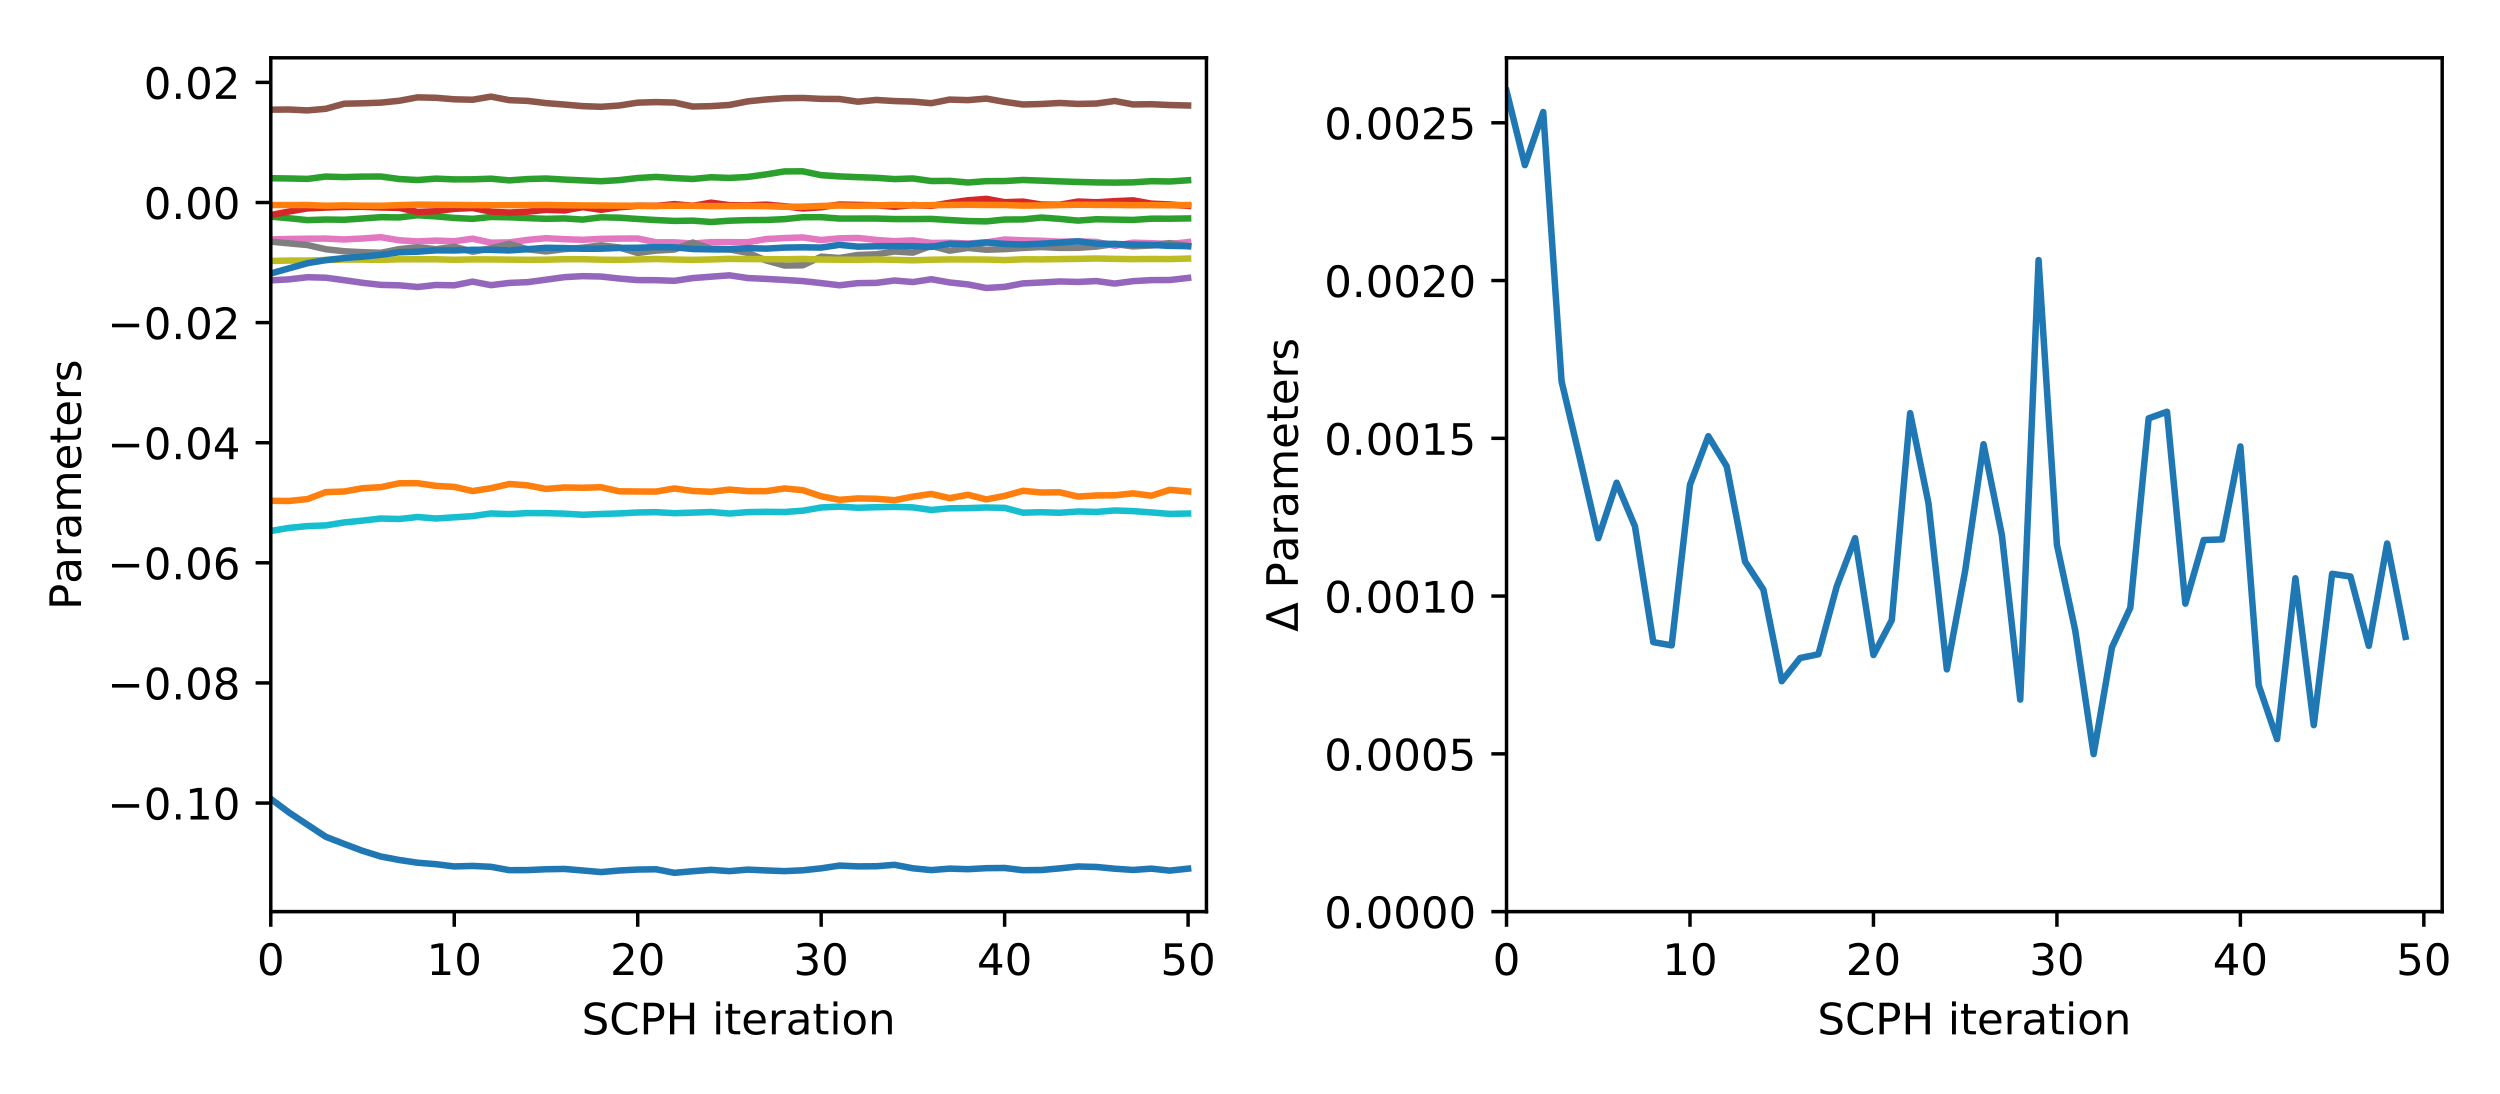 <?xml version="1.0" encoding="utf-8" standalone="no"?>
<!DOCTYPE svg PUBLIC "-//W3C//DTD SVG 1.1//EN"
  "http://www.w3.org/Graphics/SVG/1.1/DTD/svg11.dtd">
<!-- Created with matplotlib (http://matplotlib.org/) -->
<svg height="252pt" version="1.1" viewBox="0 0 576 252" width="576pt" xmlns="http://www.w3.org/2000/svg" xmlns:xlink="http://www.w3.org/1999/xlink">
 <defs>
  <style type="text/css">
*{stroke-linecap:butt;stroke-linejoin:round;}
  </style>
 </defs>
 <g id="figure_1">
  <g id="patch_1">
   <path d="M 0 252 
L 576 252 
L 576 0 
L 0 0 
z
" style="fill:#ffffff;"/>
  </g>
  <g id="axes_1">
   <g id="patch_2">
    <path d="M 62.39 210.04 
L 277.965 210.04 
L 277.965 13.32 
L 62.39 13.32 
z
" style="fill:#ffffff;"/>
   </g>
   <g id="matplotlib.axis_1">
    <g id="xtick_1">
     <g id="line2d_1">
      <defs>
       <path d="M 0 0 
L 0 3.5 
" id="m37d6fb221a" style="stroke:#000000;stroke-width:0.8;"/>
      </defs>
      <g>
       <use style="stroke:#000000;stroke-width:0.8;" x="62.39" xlink:href="#m37d6fb221a" y="210.04"/>
      </g>
     </g>
     <g id="text_1">
      <!-- 0 -->
      <defs>
       <path d="M 31.781 66.406 
Q 24.172 66.406 20.328 58.906 
Q 16.5 51.422 16.5 36.375 
Q 16.5 21.391 20.328 13.891 
Q 24.172 6.391 31.781 6.391 
Q 39.453 6.391 43.281 13.891 
Q 47.125 21.391 47.125 36.375 
Q 47.125 51.422 43.281 58.906 
Q 39.453 66.406 31.781 66.406 
z
M 31.781 74.219 
Q 44.047 74.219 50.516 64.516 
Q 56.984 54.828 56.984 36.375 
Q 56.984 17.969 50.516 8.266 
Q 44.047 -1.422 31.781 -1.422 
Q 19.531 -1.422 13.062 8.266 
Q 6.594 17.969 6.594 36.375 
Q 6.594 54.828 13.062 64.516 
Q 19.531 74.219 31.781 74.219 
z
" id="DejaVuSans-30"/>
      </defs>
      <g transform="translate(59.209 224.638)scale(0.1 -0.1)">
       <use xlink:href="#DejaVuSans-30"/>
      </g>
     </g>
    </g>
    <g id="xtick_2">
     <g id="line2d_2">
      <g>
       <use style="stroke:#000000;stroke-width:0.8;" x="104.66" xlink:href="#m37d6fb221a" y="210.04"/>
      </g>
     </g>
     <g id="text_2">
      <!-- 10 -->
      <defs>
       <path d="M 12.406 8.297 
L 28.516 8.297 
L 28.516 63.922 
L 10.984 60.406 
L 10.984 69.391 
L 28.422 72.906 
L 38.281 72.906 
L 38.281 8.297 
L 54.391 8.297 
L 54.391 0 
L 12.406 0 
z
" id="DejaVuSans-31"/>
      </defs>
      <g transform="translate(98.297 224.638)scale(0.1 -0.1)">
       <use xlink:href="#DejaVuSans-31"/>
       <use x="63.623" xlink:href="#DejaVuSans-30"/>
      </g>
     </g>
    </g>
    <g id="xtick_3">
     <g id="line2d_3">
      <g>
       <use style="stroke:#000000;stroke-width:0.8;" x="146.929" xlink:href="#m37d6fb221a" y="210.04"/>
      </g>
     </g>
     <g id="text_3">
      <!-- 20 -->
      <defs>
       <path d="M 19.188 8.297 
L 53.609 8.297 
L 53.609 0 
L 7.328 0 
L 7.328 8.297 
Q 12.938 14.109 22.625 23.891 
Q 32.328 33.688 34.812 36.531 
Q 39.547 41.844 41.422 45.531 
Q 43.312 49.219 43.312 52.781 
Q 43.312 58.594 39.234 62.25 
Q 35.156 65.922 28.609 65.922 
Q 23.969 65.922 18.812 64.312 
Q 13.672 62.703 7.812 59.422 
L 7.812 69.391 
Q 13.766 71.781 18.938 73 
Q 24.125 74.219 28.422 74.219 
Q 39.75 74.219 46.484 68.547 
Q 53.219 62.891 53.219 53.422 
Q 53.219 48.922 51.531 44.891 
Q 49.859 40.875 45.406 35.406 
Q 44.188 33.984 37.641 27.219 
Q 31.109 20.453 19.188 8.297 
z
" id="DejaVuSans-32"/>
      </defs>
      <g transform="translate(140.567 224.638)scale(0.1 -0.1)">
       <use xlink:href="#DejaVuSans-32"/>
       <use x="63.623" xlink:href="#DejaVuSans-30"/>
      </g>
     </g>
    </g>
    <g id="xtick_4">
     <g id="line2d_4">
      <g>
       <use style="stroke:#000000;stroke-width:0.8;" x="189.199" xlink:href="#m37d6fb221a" y="210.04"/>
      </g>
     </g>
     <g id="text_4">
      <!-- 30 -->
      <defs>
       <path d="M 40.578 39.312 
Q 47.656 37.797 51.625 33 
Q 55.609 28.219 55.609 21.188 
Q 55.609 10.406 48.188 4.484 
Q 40.766 -1.422 27.094 -1.422 
Q 22.516 -1.422 17.656 -0.516 
Q 12.797 0.391 7.625 2.203 
L 7.625 11.719 
Q 11.719 9.328 16.594 8.109 
Q 21.484 6.891 26.812 6.891 
Q 36.078 6.891 40.938 10.547 
Q 45.797 14.203 45.797 21.188 
Q 45.797 27.641 41.281 31.266 
Q 36.766 34.906 28.719 34.906 
L 20.219 34.906 
L 20.219 43.016 
L 29.109 43.016 
Q 36.375 43.016 40.234 45.922 
Q 44.094 48.828 44.094 54.297 
Q 44.094 59.906 40.109 62.906 
Q 36.141 65.922 28.719 65.922 
Q 24.656 65.922 20.016 65.031 
Q 15.375 64.156 9.812 62.312 
L 9.812 71.094 
Q 15.438 72.656 20.344 73.438 
Q 25.25 74.219 29.594 74.219 
Q 40.828 74.219 47.359 69.109 
Q 53.906 64.016 53.906 55.328 
Q 53.906 49.266 50.438 45.094 
Q 46.969 40.922 40.578 39.312 
z
" id="DejaVuSans-33"/>
      </defs>
      <g transform="translate(182.836 224.638)scale(0.1 -0.1)">
       <use xlink:href="#DejaVuSans-33"/>
       <use x="63.623" xlink:href="#DejaVuSans-30"/>
      </g>
     </g>
    </g>
    <g id="xtick_5">
     <g id="line2d_5">
      <g>
       <use style="stroke:#000000;stroke-width:0.8;" x="231.468" xlink:href="#m37d6fb221a" y="210.04"/>
      </g>
     </g>
     <g id="text_5">
      <!-- 40 -->
      <defs>
       <path d="M 37.797 64.312 
L 12.891 25.391 
L 37.797 25.391 
z
M 35.203 72.906 
L 47.609 72.906 
L 47.609 25.391 
L 58.016 25.391 
L 58.016 17.188 
L 47.609 17.188 
L 47.609 0 
L 37.797 0 
L 37.797 17.188 
L 4.891 17.188 
L 4.891 26.703 
z
" id="DejaVuSans-34"/>
      </defs>
      <g transform="translate(225.106 224.638)scale(0.1 -0.1)">
       <use xlink:href="#DejaVuSans-34"/>
       <use x="63.623" xlink:href="#DejaVuSans-30"/>
      </g>
     </g>
    </g>
    <g id="xtick_6">
     <g id="line2d_6">
      <g>
       <use style="stroke:#000000;stroke-width:0.8;" x="273.738" xlink:href="#m37d6fb221a" y="210.04"/>
      </g>
     </g>
     <g id="text_6">
      <!-- 50 -->
      <defs>
       <path d="M 10.797 72.906 
L 49.516 72.906 
L 49.516 64.594 
L 19.828 64.594 
L 19.828 46.734 
Q 21.969 47.469 24.109 47.828 
Q 26.266 48.188 28.422 48.188 
Q 40.625 48.188 47.75 41.5 
Q 54.891 34.812 54.891 23.391 
Q 54.891 11.625 47.562 5.094 
Q 40.234 -1.422 26.906 -1.422 
Q 22.312 -1.422 17.547 -0.641 
Q 12.797 0.141 7.719 1.703 
L 7.719 11.625 
Q 12.109 9.234 16.797 8.062 
Q 21.484 6.891 26.703 6.891 
Q 35.156 6.891 40.078 11.328 
Q 45.016 15.766 45.016 23.391 
Q 45.016 31 40.078 35.438 
Q 35.156 39.891 26.703 39.891 
Q 22.75 39.891 18.812 39.016 
Q 14.891 38.141 10.797 36.281 
z
" id="DejaVuSans-35"/>
      </defs>
      <g transform="translate(267.376 224.638)scale(0.1 -0.1)">
       <use xlink:href="#DejaVuSans-35"/>
       <use x="63.623" xlink:href="#DejaVuSans-30"/>
      </g>
     </g>
    </g>
    <g id="text_7">
     <!-- SCPH iteration -->
     <defs>
      <path d="M 53.516 70.516 
L 53.516 60.891 
Q 47.906 63.578 42.922 64.891 
Q 37.938 66.219 33.297 66.219 
Q 25.25 66.219 20.875 63.094 
Q 16.5 59.969 16.5 54.203 
Q 16.5 49.359 19.406 46.891 
Q 22.312 44.438 30.422 42.922 
L 36.375 41.703 
Q 47.406 39.594 52.656 34.297 
Q 57.906 29 57.906 20.125 
Q 57.906 9.516 50.797 4.047 
Q 43.703 -1.422 29.984 -1.422 
Q 24.812 -1.422 18.969 -0.25 
Q 13.141 0.922 6.891 3.219 
L 6.891 13.375 
Q 12.891 10.016 18.656 8.297 
Q 24.422 6.594 29.984 6.594 
Q 38.422 6.594 43.016 9.906 
Q 47.609 13.234 47.609 19.391 
Q 47.609 24.75 44.312 27.781 
Q 41.016 30.812 33.5 32.328 
L 27.484 33.5 
Q 16.453 35.688 11.516 40.375 
Q 6.594 45.062 6.594 53.422 
Q 6.594 63.094 13.406 68.656 
Q 20.219 74.219 32.172 74.219 
Q 37.312 74.219 42.625 73.281 
Q 47.953 72.359 53.516 70.516 
z
" id="DejaVuSans-53"/>
      <path d="M 64.406 67.281 
L 64.406 56.891 
Q 59.422 61.531 53.781 63.812 
Q 48.141 66.109 41.797 66.109 
Q 29.297 66.109 22.656 58.469 
Q 16.016 50.828 16.016 36.375 
Q 16.016 21.969 22.656 14.328 
Q 29.297 6.688 41.797 6.688 
Q 48.141 6.688 53.781 8.984 
Q 59.422 11.281 64.406 15.922 
L 64.406 5.609 
Q 59.234 2.094 53.438 0.328 
Q 47.656 -1.422 41.219 -1.422 
Q 24.656 -1.422 15.125 8.703 
Q 5.609 18.844 5.609 36.375 
Q 5.609 53.953 15.125 64.078 
Q 24.656 74.219 41.219 74.219 
Q 47.75 74.219 53.531 72.484 
Q 59.328 70.75 64.406 67.281 
z
" id="DejaVuSans-43"/>
      <path d="M 19.672 64.797 
L 19.672 37.406 
L 32.078 37.406 
Q 38.969 37.406 42.719 40.969 
Q 46.484 44.531 46.484 51.125 
Q 46.484 57.672 42.719 61.234 
Q 38.969 64.797 32.078 64.797 
z
M 9.812 72.906 
L 32.078 72.906 
Q 44.344 72.906 50.609 67.359 
Q 56.891 61.812 56.891 51.125 
Q 56.891 40.328 50.609 34.812 
Q 44.344 29.297 32.078 29.297 
L 19.672 29.297 
L 19.672 0 
L 9.812 0 
z
" id="DejaVuSans-50"/>
      <path d="M 9.812 72.906 
L 19.672 72.906 
L 19.672 43.016 
L 55.516 43.016 
L 55.516 72.906 
L 65.375 72.906 
L 65.375 0 
L 55.516 0 
L 55.516 34.719 
L 19.672 34.719 
L 19.672 0 
L 9.812 0 
z
" id="DejaVuSans-48"/>
      <path id="DejaVuSans-20"/>
      <path d="M 9.422 54.688 
L 18.406 54.688 
L 18.406 0 
L 9.422 0 
z
M 9.422 75.984 
L 18.406 75.984 
L 18.406 64.594 
L 9.422 64.594 
z
" id="DejaVuSans-69"/>
      <path d="M 18.312 70.219 
L 18.312 54.688 
L 36.812 54.688 
L 36.812 47.703 
L 18.312 47.703 
L 18.312 18.016 
Q 18.312 11.328 20.141 9.422 
Q 21.969 7.516 27.594 7.516 
L 36.812 7.516 
L 36.812 0 
L 27.594 0 
Q 17.188 0 13.234 3.875 
Q 9.281 7.766 9.281 18.016 
L 9.281 47.703 
L 2.688 47.703 
L 2.688 54.688 
L 9.281 54.688 
L 9.281 70.219 
z
" id="DejaVuSans-74"/>
      <path d="M 56.203 29.594 
L 56.203 25.203 
L 14.891 25.203 
Q 15.484 15.922 20.484 11.062 
Q 25.484 6.203 34.422 6.203 
Q 39.594 6.203 44.453 7.469 
Q 49.312 8.734 54.109 11.281 
L 54.109 2.781 
Q 49.266 0.734 44.188 -0.344 
Q 39.109 -1.422 33.891 -1.422 
Q 20.797 -1.422 13.156 6.188 
Q 5.516 13.812 5.516 26.812 
Q 5.516 40.234 12.766 48.109 
Q 20.016 56 32.328 56 
Q 43.359 56 49.781 48.891 
Q 56.203 41.797 56.203 29.594 
z
M 47.219 32.234 
Q 47.125 39.594 43.094 43.984 
Q 39.062 48.391 32.422 48.391 
Q 24.906 48.391 20.391 44.141 
Q 15.875 39.891 15.188 32.172 
z
" id="DejaVuSans-65"/>
      <path d="M 41.109 46.297 
Q 39.594 47.172 37.812 47.578 
Q 36.031 48 33.891 48 
Q 26.266 48 22.188 43.047 
Q 18.109 38.094 18.109 28.812 
L 18.109 0 
L 9.078 0 
L 9.078 54.688 
L 18.109 54.688 
L 18.109 46.188 
Q 20.953 51.172 25.484 53.578 
Q 30.031 56 36.531 56 
Q 37.453 56 38.578 55.875 
Q 39.703 55.766 41.062 55.516 
z
" id="DejaVuSans-72"/>
      <path d="M 34.281 27.484 
Q 23.391 27.484 19.188 25 
Q 14.984 22.516 14.984 16.5 
Q 14.984 11.719 18.141 8.906 
Q 21.297 6.109 26.703 6.109 
Q 34.188 6.109 38.703 11.406 
Q 43.219 16.703 43.219 25.484 
L 43.219 27.484 
z
M 52.203 31.203 
L 52.203 0 
L 43.219 0 
L 43.219 8.297 
Q 40.141 3.328 35.547 0.953 
Q 30.953 -1.422 24.312 -1.422 
Q 15.922 -1.422 10.953 3.297 
Q 6 8.016 6 15.922 
Q 6 25.141 12.172 29.828 
Q 18.359 34.516 30.609 34.516 
L 43.219 34.516 
L 43.219 35.406 
Q 43.219 41.609 39.141 45 
Q 35.062 48.391 27.688 48.391 
Q 23 48.391 18.547 47.266 
Q 14.109 46.141 10.016 43.891 
L 10.016 52.203 
Q 14.938 54.109 19.578 55.047 
Q 24.219 56 28.609 56 
Q 40.484 56 46.344 49.844 
Q 52.203 43.703 52.203 31.203 
z
" id="DejaVuSans-61"/>
      <path d="M 30.609 48.391 
Q 23.391 48.391 19.188 42.75 
Q 14.984 37.109 14.984 27.297 
Q 14.984 17.484 19.156 11.844 
Q 23.344 6.203 30.609 6.203 
Q 37.797 6.203 41.984 11.859 
Q 46.188 17.531 46.188 27.297 
Q 46.188 37.016 41.984 42.703 
Q 37.797 48.391 30.609 48.391 
z
M 30.609 56 
Q 42.328 56 49.016 48.375 
Q 55.719 40.766 55.719 27.297 
Q 55.719 13.875 49.016 6.219 
Q 42.328 -1.422 30.609 -1.422 
Q 18.844 -1.422 12.172 6.219 
Q 5.516 13.875 5.516 27.297 
Q 5.516 40.766 12.172 48.375 
Q 18.844 56 30.609 56 
z
" id="DejaVuSans-6f"/>
      <path d="M 54.891 33.016 
L 54.891 0 
L 45.906 0 
L 45.906 32.719 
Q 45.906 40.484 42.875 44.328 
Q 39.844 48.188 33.797 48.188 
Q 26.516 48.188 22.312 43.547 
Q 18.109 38.922 18.109 30.906 
L 18.109 0 
L 9.078 0 
L 9.078 54.688 
L 18.109 54.688 
L 18.109 46.188 
Q 21.344 51.125 25.703 53.562 
Q 30.078 56 35.797 56 
Q 45.219 56 50.047 50.172 
Q 54.891 44.344 54.891 33.016 
z
" id="DejaVuSans-6e"/>
     </defs>
     <g transform="translate(134.025 238.317)scale(0.1 -0.1)">
      <use xlink:href="#DejaVuSans-53"/>
      <use x="63.477" xlink:href="#DejaVuSans-43"/>
      <use x="133.301" xlink:href="#DejaVuSans-50"/>
      <use x="193.604" xlink:href="#DejaVuSans-48"/>
      <use x="268.799" xlink:href="#DejaVuSans-20"/>
      <use x="300.586" xlink:href="#DejaVuSans-69"/>
      <use x="328.369" xlink:href="#DejaVuSans-74"/>
      <use x="367.578" xlink:href="#DejaVuSans-65"/>
      <use x="429.102" xlink:href="#DejaVuSans-72"/>
      <use x="470.215" xlink:href="#DejaVuSans-61"/>
      <use x="531.494" xlink:href="#DejaVuSans-74"/>
      <use x="570.703" xlink:href="#DejaVuSans-69"/>
      <use x="598.486" xlink:href="#DejaVuSans-6f"/>
      <use x="659.668" xlink:href="#DejaVuSans-6e"/>
     </g>
    </g>
   </g>
   <g id="matplotlib.axis_2">
    <g id="ytick_1">
     <g id="line2d_7">
      <defs>
       <path d="M 0 0 
L -3.5 0 
" id="m1599007087" style="stroke:#000000;stroke-width:0.8;"/>
      </defs>
      <g>
       <use style="stroke:#000000;stroke-width:0.8;" x="62.39" xlink:href="#m1599007087" y="185.02"/>
      </g>
     </g>
     <g id="text_8">
      <!-- −0.10 -->
      <defs>
       <path d="M 10.594 35.5 
L 73.188 35.5 
L 73.188 27.203 
L 10.594 27.203 
z
" id="DejaVuSans-2212"/>
       <path d="M 10.688 12.406 
L 21 12.406 
L 21 0 
L 10.688 0 
z
" id="DejaVuSans-2e"/>
      </defs>
      <g transform="translate(24.745 188.82)scale(0.1 -0.1)">
       <use xlink:href="#DejaVuSans-2212"/>
       <use x="83.789" xlink:href="#DejaVuSans-30"/>
       <use x="147.412" xlink:href="#DejaVuSans-2e"/>
       <use x="179.199" xlink:href="#DejaVuSans-31"/>
       <use x="242.822" xlink:href="#DejaVuSans-30"/>
      </g>
     </g>
    </g>
    <g id="ytick_2">
     <g id="line2d_8">
      <g>
       <use style="stroke:#000000;stroke-width:0.8;" x="62.39" xlink:href="#m1599007087" y="157.348"/>
      </g>
     </g>
     <g id="text_9">
      <!-- −0.08 -->
      <defs>
       <path d="M 31.781 34.625 
Q 24.75 34.625 20.719 30.859 
Q 16.703 27.094 16.703 20.516 
Q 16.703 13.922 20.719 10.156 
Q 24.75 6.391 31.781 6.391 
Q 38.812 6.391 42.859 10.172 
Q 46.922 13.969 46.922 20.516 
Q 46.922 27.094 42.891 30.859 
Q 38.875 34.625 31.781 34.625 
z
M 21.922 38.812 
Q 15.578 40.375 12.031 44.719 
Q 8.5 49.078 8.5 55.328 
Q 8.5 64.062 14.719 69.141 
Q 20.953 74.219 31.781 74.219 
Q 42.672 74.219 48.875 69.141 
Q 55.078 64.062 55.078 55.328 
Q 55.078 49.078 51.531 44.719 
Q 48 40.375 41.703 38.812 
Q 48.828 37.156 52.797 32.312 
Q 56.781 27.484 56.781 20.516 
Q 56.781 9.906 50.312 4.234 
Q 43.844 -1.422 31.781 -1.422 
Q 19.734 -1.422 13.25 4.234 
Q 6.781 9.906 6.781 20.516 
Q 6.781 27.484 10.781 32.312 
Q 14.797 37.156 21.922 38.812 
z
M 18.312 54.391 
Q 18.312 48.734 21.844 45.562 
Q 25.391 42.391 31.781 42.391 
Q 38.141 42.391 41.719 45.562 
Q 45.312 48.734 45.312 54.391 
Q 45.312 60.062 41.719 63.234 
Q 38.141 66.406 31.781 66.406 
Q 25.391 66.406 21.844 63.234 
Q 18.312 60.062 18.312 54.391 
z
" id="DejaVuSans-38"/>
      </defs>
      <g transform="translate(24.745 161.147)scale(0.1 -0.1)">
       <use xlink:href="#DejaVuSans-2212"/>
       <use x="83.789" xlink:href="#DejaVuSans-30"/>
       <use x="147.412" xlink:href="#DejaVuSans-2e"/>
       <use x="179.199" xlink:href="#DejaVuSans-30"/>
       <use x="242.822" xlink:href="#DejaVuSans-38"/>
      </g>
     </g>
    </g>
    <g id="ytick_3">
     <g id="line2d_9">
      <g>
       <use style="stroke:#000000;stroke-width:0.8;" x="62.39" xlink:href="#m1599007087" y="129.675"/>
      </g>
     </g>
     <g id="text_10">
      <!-- −0.06 -->
      <defs>
       <path d="M 33.016 40.375 
Q 26.375 40.375 22.484 35.828 
Q 18.609 31.297 18.609 23.391 
Q 18.609 15.531 22.484 10.953 
Q 26.375 6.391 33.016 6.391 
Q 39.656 6.391 43.531 10.953 
Q 47.406 15.531 47.406 23.391 
Q 47.406 31.297 43.531 35.828 
Q 39.656 40.375 33.016 40.375 
z
M 52.594 71.297 
L 52.594 62.312 
Q 48.875 64.062 45.094 64.984 
Q 41.312 65.922 37.594 65.922 
Q 27.828 65.922 22.672 59.328 
Q 17.531 52.734 16.797 39.406 
Q 19.672 43.656 24.016 45.922 
Q 28.375 48.188 33.594 48.188 
Q 44.578 48.188 50.953 41.516 
Q 57.328 34.859 57.328 23.391 
Q 57.328 12.156 50.688 5.359 
Q 44.047 -1.422 33.016 -1.422 
Q 20.359 -1.422 13.672 8.266 
Q 6.984 17.969 6.984 36.375 
Q 6.984 53.656 15.188 63.938 
Q 23.391 74.219 37.203 74.219 
Q 40.922 74.219 44.703 73.484 
Q 48.484 72.75 52.594 71.297 
z
" id="DejaVuSans-36"/>
      </defs>
      <g transform="translate(24.745 133.474)scale(0.1 -0.1)">
       <use xlink:href="#DejaVuSans-2212"/>
       <use x="83.789" xlink:href="#DejaVuSans-30"/>
       <use x="147.412" xlink:href="#DejaVuSans-2e"/>
       <use x="179.199" xlink:href="#DejaVuSans-30"/>
       <use x="242.822" xlink:href="#DejaVuSans-36"/>
      </g>
     </g>
    </g>
    <g id="ytick_4">
     <g id="line2d_10">
      <g>
       <use style="stroke:#000000;stroke-width:0.8;" x="62.39" xlink:href="#m1599007087" y="102.002"/>
      </g>
     </g>
     <g id="text_11">
      <!-- −0.04 -->
      <g transform="translate(24.745 105.802)scale(0.1 -0.1)">
       <use xlink:href="#DejaVuSans-2212"/>
       <use x="83.789" xlink:href="#DejaVuSans-30"/>
       <use x="147.412" xlink:href="#DejaVuSans-2e"/>
       <use x="179.199" xlink:href="#DejaVuSans-30"/>
       <use x="242.822" xlink:href="#DejaVuSans-34"/>
      </g>
     </g>
    </g>
    <g id="ytick_5">
     <g id="line2d_11">
      <g>
       <use style="stroke:#000000;stroke-width:0.8;" x="62.39" xlink:href="#m1599007087" y="74.33"/>
      </g>
     </g>
     <g id="text_12">
      <!-- −0.02 -->
      <g transform="translate(24.745 78.129)scale(0.1 -0.1)">
       <use xlink:href="#DejaVuSans-2212"/>
       <use x="83.789" xlink:href="#DejaVuSans-30"/>
       <use x="147.412" xlink:href="#DejaVuSans-2e"/>
       <use x="179.199" xlink:href="#DejaVuSans-30"/>
       <use x="242.822" xlink:href="#DejaVuSans-32"/>
      </g>
     </g>
    </g>
    <g id="ytick_6">
     <g id="line2d_12">
      <g>
       <use style="stroke:#000000;stroke-width:0.8;" x="62.39" xlink:href="#m1599007087" y="46.657"/>
      </g>
     </g>
     <g id="text_13">
      <!-- 0.00 -->
      <g transform="translate(33.124 50.456)scale(0.1 -0.1)">
       <use xlink:href="#DejaVuSans-30"/>
       <use x="63.623" xlink:href="#DejaVuSans-2e"/>
       <use x="95.41" xlink:href="#DejaVuSans-30"/>
       <use x="159.033" xlink:href="#DejaVuSans-30"/>
      </g>
     </g>
    </g>
    <g id="ytick_7">
     <g id="line2d_13">
      <g>
       <use style="stroke:#000000;stroke-width:0.8;" x="62.39" xlink:href="#m1599007087" y="18.984"/>
      </g>
     </g>
     <g id="text_14">
      <!-- 0.02 -->
      <g transform="translate(33.124 22.784)scale(0.1 -0.1)">
       <use xlink:href="#DejaVuSans-30"/>
       <use x="63.623" xlink:href="#DejaVuSans-2e"/>
       <use x="95.41" xlink:href="#DejaVuSans-30"/>
       <use x="159.033" xlink:href="#DejaVuSans-32"/>
      </g>
     </g>
    </g>
    <g id="text_15">
     <!-- Parameters -->
     <defs>
      <path d="M 52 44.188 
Q 55.375 50.25 60.062 53.125 
Q 64.75 56 71.094 56 
Q 79.641 56 84.281 50.016 
Q 88.922 44.047 88.922 33.016 
L 88.922 0 
L 79.891 0 
L 79.891 32.719 
Q 79.891 40.578 77.094 44.375 
Q 74.312 48.188 68.609 48.188 
Q 61.625 48.188 57.562 43.547 
Q 53.516 38.922 53.516 30.906 
L 53.516 0 
L 44.484 0 
L 44.484 32.719 
Q 44.484 40.625 41.703 44.406 
Q 38.922 48.188 33.109 48.188 
Q 26.219 48.188 22.156 43.531 
Q 18.109 38.875 18.109 30.906 
L 18.109 0 
L 9.078 0 
L 9.078 54.688 
L 18.109 54.688 
L 18.109 46.188 
Q 21.188 51.219 25.484 53.609 
Q 29.781 56 35.688 56 
Q 41.656 56 45.828 52.969 
Q 50 49.953 52 44.188 
z
" id="DejaVuSans-6d"/>
      <path d="M 44.281 53.078 
L 44.281 44.578 
Q 40.484 46.531 36.375 47.5 
Q 32.281 48.484 27.875 48.484 
Q 21.188 48.484 17.844 46.438 
Q 14.5 44.391 14.5 40.281 
Q 14.5 37.156 16.891 35.375 
Q 19.281 33.594 26.516 31.984 
L 29.594 31.297 
Q 39.156 29.25 43.188 25.516 
Q 47.219 21.781 47.219 15.094 
Q 47.219 7.469 41.188 3.016 
Q 35.156 -1.422 24.609 -1.422 
Q 20.219 -1.422 15.453 -0.562 
Q 10.688 0.297 5.422 2 
L 5.422 11.281 
Q 10.406 8.688 15.234 7.391 
Q 20.062 6.109 24.812 6.109 
Q 31.156 6.109 34.562 8.281 
Q 37.984 10.453 37.984 14.406 
Q 37.984 18.062 35.516 20.016 
Q 33.062 21.969 24.703 23.781 
L 21.578 24.516 
Q 13.234 26.266 9.516 29.906 
Q 5.812 33.547 5.812 39.891 
Q 5.812 47.609 11.281 51.797 
Q 16.75 56 26.812 56 
Q 31.781 56 36.172 55.266 
Q 40.578 54.547 44.281 53.078 
z
" id="DejaVuSans-73"/>
     </defs>
     <g transform="translate(18.665 140.519)rotate(-90)scale(0.1 -0.1)">
      <use xlink:href="#DejaVuSans-50"/>
      <use x="60.24" xlink:href="#DejaVuSans-61"/>
      <use x="121.52" xlink:href="#DejaVuSans-72"/>
      <use x="162.633" xlink:href="#DejaVuSans-61"/>
      <use x="223.912" xlink:href="#DejaVuSans-6d"/>
      <use x="321.324" xlink:href="#DejaVuSans-65"/>
      <use x="382.848" xlink:href="#DejaVuSans-74"/>
      <use x="422.057" xlink:href="#DejaVuSans-65"/>
      <use x="483.58" xlink:href="#DejaVuSans-72"/>
      <use x="524.693" xlink:href="#DejaVuSans-73"/>
     </g>
    </g>
   </g>
   <g id="line2d_14">
    <path clip-path="url(#pb136e28425)" d="M 62.39 184.065 
L 66.617 187.222 
L 70.844 190.021 
L 75.071 192.801 
L 79.298 194.444 
L 83.525 196.031 
L 87.752 197.345 
L 91.979 198.141 
L 96.206 198.769 
L 100.433 199.111 
L 104.66 199.63 
L 108.887 199.508 
L 113.114 199.711 
L 117.34 200.488 
L 121.567 200.47 
L 125.794 200.275 
L 130.021 200.204 
L 134.248 200.556 
L 138.475 200.926 
L 142.702 200.562 
L 146.929 200.341 
L 151.156 200.284 
L 155.383 201.098 
L 159.61 200.727 
L 163.837 200.41 
L 168.064 200.709 
L 172.291 200.356 
L 176.518 200.547 
L 180.745 200.707 
L 184.972 200.517 
L 189.199 200.065 
L 193.426 199.43 
L 197.653 199.615 
L 201.88 199.586 
L 206.107 199.253 
L 210.334 200.056 
L 214.561 200.469 
L 218.788 200.129 
L 223.015 200.264 
L 227.241 200.026 
L 231.468 199.984 
L 235.695 200.492 
L 239.922 200.453 
L 244.149 200.077 
L 248.376 199.636 
L 252.603 199.746 
L 256.83 200.15 
L 261.057 200.435 
L 265.284 200.135 
L 269.511 200.591 
L 273.738 200.137 
" style="fill:none;stroke:#1f77b4;stroke-linecap:square;stroke-width:1.5;"/>
   </g>
   <g id="line2d_15">
    <path clip-path="url(#pb136e28425)" d="M 62.39 115.387 
L 66.617 115.423 
L 70.844 114.985 
L 75.071 113.386 
L 79.298 113.24 
L 83.525 112.49 
L 87.752 112.238 
L 91.979 111.348 
L 96.206 111.321 
L 100.433 111.946 
L 104.66 112.18 
L 108.887 113.137 
L 113.114 112.487 
L 117.34 111.511 
L 121.567 111.836 
L 125.794 112.649 
L 130.021 112.314 
L 134.248 112.374 
L 138.475 112.262 
L 142.702 113.196 
L 146.929 113.237 
L 151.156 113.256 
L 155.383 112.542 
L 159.61 113.115 
L 163.837 113.306 
L 168.064 112.796 
L 172.291 113.154 
L 176.518 113.164 
L 180.745 112.536 
L 184.972 112.94 
L 189.199 114.341 
L 193.426 115.155 
L 197.653 114.83 
L 201.88 114.919 
L 206.107 115.241 
L 210.334 114.427 
L 214.561 113.799 
L 218.788 114.775 
L 223.015 113.994 
L 227.241 115.064 
L 231.468 114.257 
L 235.695 113.073 
L 239.922 113.468 
L 244.149 113.424 
L 248.376 114.411 
L 252.603 114.148 
L 256.83 114.119 
L 261.057 113.662 
L 265.284 114.216 
L 269.511 112.861 
L 273.738 113.22 
" style="fill:none;stroke:#ff7f0e;stroke-linecap:square;stroke-width:1.5;"/>
   </g>
   <g id="line2d_16">
    <path clip-path="url(#pb136e28425)" d="M 62.39 49.916 
L 66.617 50.283 
L 70.844 50.715 
L 75.071 50.576 
L 79.298 50.634 
L 83.525 50.339 
L 87.752 50.04 
L 91.979 50.095 
L 96.206 49.597 
L 100.433 49.858 
L 104.66 50.217 
L 108.887 50.421 
L 113.114 49.993 
L 117.34 50.065 
L 121.567 50.248 
L 125.794 50.416 
L 130.021 50.327 
L 134.248 50.595 
L 138.475 50.064 
L 142.702 50.155 
L 146.929 50.452 
L 151.156 50.697 
L 155.383 50.9 
L 159.61 50.834 
L 163.837 51.145 
L 168.064 50.849 
L 172.291 50.717 
L 176.518 50.683 
L 180.745 50.49 
L 184.972 50.045 
L 189.199 50.033 
L 193.426 50.358 
L 197.653 50.355 
L 201.88 50.349 
L 206.107 50.475 
L 210.334 50.476 
L 214.561 50.44 
L 218.788 50.7 
L 223.015 50.924 
L 227.241 51.009 
L 231.468 50.582 
L 235.695 50.554 
L 239.922 50.117 
L 244.149 50.426 
L 248.376 50.828 
L 252.603 50.512 
L 256.83 50.594 
L 261.057 50.667 
L 265.284 50.381 
L 269.511 50.388 
L 273.738 50.324 
" style="fill:none;stroke:#2ca02c;stroke-linecap:square;stroke-width:1.5;"/>
   </g>
   <g id="line2d_17">
    <path clip-path="url(#pb136e28425)" d="M 62.39 49.55 
L 66.617 48.726 
L 70.844 48.016 
L 75.071 47.817 
L 79.298 47.689 
L 83.525 47.648 
L 87.752 47.798 
L 91.979 47.897 
L 96.206 48.831 
L 100.433 48.673 
L 104.66 48.113 
L 108.887 47.922 
L 113.114 48.754 
L 117.34 48.976 
L 121.567 48.766 
L 125.794 48.354 
L 130.021 48.493 
L 134.248 47.724 
L 138.475 48.338 
L 142.702 47.749 
L 146.929 47.425 
L 151.156 47.448 
L 155.383 47.025 
L 159.61 47.428 
L 163.837 46.693 
L 168.064 47.268 
L 172.291 47.325 
L 176.518 47.141 
L 180.745 47.513 
L 184.972 48.033 
L 189.199 47.754 
L 193.426 47.117 
L 197.653 47.206 
L 201.88 47.297 
L 206.107 47.645 
L 210.334 47.237 
L 214.561 47.427 
L 218.788 46.722 
L 223.015 46.144 
L 227.241 45.815 
L 231.468 46.585 
L 235.695 46.448 
L 239.922 47.126 
L 244.149 47.171 
L 248.376 46.436 
L 252.603 46.604 
L 256.83 46.351 
L 261.057 46.158 
L 265.284 46.918 
L 269.511 47.106 
L 273.738 47.432 
" style="fill:none;stroke:#d62728;stroke-linecap:square;stroke-width:1.5;"/>
   </g>
   <g id="line2d_18">
    <path clip-path="url(#pb136e28425)" d="M 62.39 64.595 
L 66.617 64.359 
L 70.844 63.873 
L 75.071 63.982 
L 79.298 64.552 
L 83.525 65.159 
L 87.752 65.636 
L 91.979 65.733 
L 96.206 66.123 
L 100.433 65.657 
L 104.66 65.732 
L 108.887 64.886 
L 113.114 65.699 
L 117.34 65.184 
L 121.567 65.007 
L 125.794 64.441 
L 130.021 63.856 
L 134.248 63.623 
L 138.475 63.716 
L 142.702 64.175 
L 146.929 64.535 
L 151.156 64.551 
L 155.383 64.703 
L 159.61 64.071 
L 163.837 63.749 
L 168.064 63.437 
L 172.291 64.06 
L 176.518 64.258 
L 180.745 64.497 
L 184.972 64.763 
L 189.199 65.225 
L 193.426 65.727 
L 197.653 65.236 
L 201.88 65.175 
L 206.107 64.631 
L 210.334 64.987 
L 214.561 64.331 
L 218.788 65.075 
L 223.015 65.529 
L 227.241 66.352 
L 231.468 66.092 
L 235.695 65.291 
L 239.922 65.087 
L 244.149 64.847 
L 248.376 64.959 
L 252.603 64.757 
L 256.83 65.333 
L 261.057 64.777 
L 265.284 64.538 
L 269.511 64.516 
L 273.738 64.032 
" style="fill:none;stroke:#9467bd;stroke-linecap:square;stroke-width:1.5;"/>
   </g>
   <g id="line2d_19">
    <path clip-path="url(#pb136e28425)" d="M 62.39 25.266 
L 66.617 25.236 
L 70.844 25.438 
L 75.071 25.063 
L 79.298 23.894 
L 83.525 23.802 
L 87.752 23.647 
L 91.979 23.217 
L 96.206 22.431 
L 100.433 22.53 
L 104.66 22.879 
L 108.887 22.979 
L 113.114 22.262 
L 117.34 23.074 
L 121.567 23.244 
L 125.794 23.755 
L 130.021 24.086 
L 134.248 24.451 
L 138.475 24.604 
L 142.702 24.308 
L 146.929 23.649 
L 151.156 23.524 
L 155.383 23.626 
L 159.61 24.549 
L 163.837 24.452 
L 168.064 24.184 
L 172.291 23.354 
L 176.518 22.92 
L 180.745 22.623 
L 184.972 22.568 
L 189.199 22.778 
L 193.426 22.81 
L 197.653 23.431 
L 201.88 23.027 
L 206.107 23.285 
L 210.334 23.408 
L 214.561 23.777 
L 218.788 22.941 
L 223.015 23.07 
L 227.241 22.714 
L 231.468 23.466 
L 235.695 24.076 
L 239.922 23.961 
L 244.149 23.724 
L 248.376 23.942 
L 252.603 23.854 
L 256.83 23.266 
L 261.057 24.063 
L 265.284 24.011 
L 269.511 24.201 
L 273.738 24.306 
" style="fill:none;stroke:#8c564b;stroke-linecap:square;stroke-width:1.5;"/>
   </g>
   <g id="line2d_20">
    <path clip-path="url(#pb136e28425)" d="M 62.39 55.167 
L 66.617 55.059 
L 70.844 54.992 
L 75.071 54.974 
L 79.298 55.171 
L 83.525 54.948 
L 87.752 54.655 
L 91.979 55.362 
L 96.206 55.628 
L 100.433 55.428 
L 104.66 55.583 
L 108.887 55 
L 113.114 55.914 
L 117.34 55.845 
L 121.567 55.27 
L 125.794 54.879 
L 130.021 55.106 
L 134.248 55.255 
L 138.475 55.029 
L 142.702 54.974 
L 146.929 54.948 
L 151.156 55.83 
L 155.383 55.835 
L 159.61 56.106 
L 163.837 55.793 
L 168.064 55.79 
L 172.291 55.799 
L 176.518 55.077 
L 180.745 54.852 
L 184.972 54.713 
L 189.199 55.298 
L 193.426 54.909 
L 197.653 54.825 
L 201.88 55.284 
L 206.107 55.563 
L 210.334 55.383 
L 214.561 55.976 
L 218.788 55.926 
L 223.015 56.095 
L 227.241 55.845 
L 231.468 55.181 
L 235.695 55.371 
L 239.922 55.465 
L 244.149 55.693 
L 248.376 55.635 
L 252.603 55.734 
L 256.83 56.632 
L 261.057 55.909 
L 265.284 56.029 
L 269.511 56.228 
L 273.738 55.77 
" style="fill:none;stroke:#e377c2;stroke-linecap:square;stroke-width:1.5;"/>
   </g>
   <g id="line2d_21">
    <path clip-path="url(#pb136e28425)" d="M 62.39 55.674 
L 66.617 56.073 
L 70.844 56.459 
L 75.071 57.426 
L 79.298 57.888 
L 83.525 58.112 
L 87.752 58.236 
L 91.979 57.404 
L 96.206 56.96 
L 100.433 57.414 
L 104.66 56.843 
L 108.887 57.992 
L 113.114 57.222 
L 117.34 56.185 
L 121.567 57.429 
L 125.794 57.925 
L 130.021 57.396 
L 134.248 57.069 
L 138.475 56.521 
L 142.702 57.028 
L 146.929 58.284 
L 151.156 57.735 
L 155.383 57.495 
L 159.61 55.88 
L 163.837 57.301 
L 168.064 57.457 
L 172.291 58.268 
L 176.518 60.006 
L 180.745 61.179 
L 184.972 61.123 
L 189.199 59.141 
L 193.426 59.436 
L 197.653 58.752 
L 201.88 58.598 
L 206.107 57.937 
L 210.334 58.201 
L 214.561 56.652 
L 218.788 57.754 
L 223.015 57.122 
L 227.241 57.537 
L 231.468 57.398 
L 235.695 57.125 
L 239.922 56.917 
L 244.149 57.117 
L 248.376 57.1 
L 252.603 56.806 
L 256.83 56.216 
L 261.057 56.773 
L 265.284 56.55 
L 269.511 56.014 
L 273.738 56.682 
" style="fill:none;stroke:#7f7f7f;stroke-linecap:square;stroke-width:1.5;"/>
   </g>
   <g id="line2d_22">
    <path clip-path="url(#pb136e28425)" d="M 62.39 60.129 
L 66.617 60.033 
L 70.844 60.021 
L 75.071 59.902 
L 79.298 59.808 
L 83.525 59.818 
L 87.752 59.867 
L 91.979 59.745 
L 96.206 59.737 
L 100.433 59.739 
L 104.66 59.85 
L 108.887 59.765 
L 113.114 59.772 
L 117.34 59.814 
L 121.567 59.862 
L 125.794 59.831 
L 130.021 59.721 
L 134.248 59.715 
L 138.475 59.831 
L 142.702 59.872 
L 146.929 59.782 
L 151.156 59.671 
L 155.383 59.799 
L 159.61 59.869 
L 163.837 59.777 
L 168.064 59.646 
L 172.291 59.691 
L 176.518 59.709 
L 180.745 59.731 
L 184.972 59.657 
L 189.199 59.8 
L 193.426 59.836 
L 197.653 59.859 
L 201.88 59.785 
L 206.107 59.866 
L 210.334 59.98 
L 214.561 59.84 
L 218.788 59.769 
L 223.015 59.778 
L 227.241 59.795 
L 231.468 59.925 
L 235.695 59.737 
L 239.922 59.762 
L 244.149 59.695 
L 248.376 59.643 
L 252.603 59.558 
L 256.83 59.643 
L 261.057 59.701 
L 265.284 59.67 
L 269.511 59.691 
L 273.738 59.572 
" style="fill:none;stroke:#bcbd22;stroke-linecap:square;stroke-width:1.5;"/>
   </g>
   <g id="line2d_23">
    <path clip-path="url(#pb136e28425)" d="M 62.39 122.337 
L 66.617 121.62 
L 70.844 121.213 
L 75.071 121.052 
L 79.298 120.367 
L 83.525 119.952 
L 87.752 119.465 
L 91.979 119.578 
L 96.206 119.117 
L 100.433 119.462 
L 104.66 119.19 
L 108.887 118.913 
L 113.114 118.297 
L 117.34 118.454 
L 121.567 118.215 
L 125.794 118.227 
L 130.021 118.341 
L 134.248 118.6 
L 138.475 118.421 
L 142.702 118.295 
L 146.929 118.073 
L 151.156 118.003 
L 155.383 118.236 
L 159.61 118.111 
L 163.837 117.963 
L 168.064 118.32 
L 172.291 117.994 
L 176.518 117.92 
L 180.745 117.964 
L 184.972 117.666 
L 189.199 116.921 
L 193.426 116.724 
L 197.653 116.982 
L 201.88 116.865 
L 206.107 116.783 
L 210.334 116.901 
L 214.561 117.498 
L 218.788 117.105 
L 223.015 117.074 
L 227.241 116.923 
L 231.468 117.014 
L 235.695 118.122 
L 239.922 118.011 
L 244.149 118.143 
L 248.376 117.845 
L 252.603 117.948 
L 256.83 117.613 
L 261.057 117.757 
L 265.284 118.066 
L 269.511 118.399 
L 273.738 118.315 
" style="fill:none;stroke:#17becf;stroke-linecap:square;stroke-width:1.5;"/>
   </g>
   <g id="line2d_24">
    <path clip-path="url(#pb136e28425)" d="M 62.39 63.005 
L 66.617 61.816 
L 70.844 60.635 
L 75.071 59.928 
L 79.298 59.458 
L 83.525 59.136 
L 87.752 58.704 
L 91.979 58.121 
L 96.206 57.987 
L 100.433 57.68 
L 104.66 57.706 
L 108.887 57.547 
L 113.114 57.565 
L 117.34 57.697 
L 121.567 57.41 
L 125.794 57.094 
L 130.021 57.158 
L 134.248 57.315 
L 138.475 57.299 
L 142.702 57.12 
L 146.929 57.081 
L 151.156 56.939 
L 155.383 56.99 
L 159.61 57.373 
L 163.837 57.456 
L 168.064 57.433 
L 172.291 57.177 
L 176.518 57.283 
L 180.745 57.047 
L 184.972 56.98 
L 189.199 57.039 
L 193.426 56.415 
L 197.653 56.826 
L 201.88 56.742 
L 206.107 56.713 
L 210.334 56.716 
L 214.561 56.887 
L 218.788 56.152 
L 223.015 56.281 
L 227.241 55.863 
L 231.468 56.202 
L 235.695 56.332 
L 239.922 56.153 
L 244.149 55.891 
L 248.376 55.595 
L 252.603 56.129 
L 256.83 56.208 
L 261.057 56.346 
L 265.284 56.433 
L 269.511 56.647 
L 273.738 56.715 
" style="fill:none;stroke:#1f77b4;stroke-linecap:square;stroke-width:1.5;"/>
   </g>
   <g id="line2d_25">
    <path clip-path="url(#pb136e28425)" d="M 62.39 47.238 
L 66.617 47.239 
L 70.844 47.235 
L 75.071 47.401 
L 79.298 47.317 
L 83.525 47.393 
L 87.752 47.407 
L 91.979 47.266 
L 96.206 47.147 
L 100.433 47.185 
L 104.66 47.212 
L 108.887 47.253 
L 113.114 47.268 
L 117.34 47.27 
L 121.567 47.251 
L 125.794 47.22 
L 130.021 47.285 
L 134.248 47.332 
L 138.475 47.344 
L 142.702 47.378 
L 146.929 47.405 
L 151.156 47.454 
L 155.383 47.409 
L 159.61 47.415 
L 163.837 47.495 
L 168.064 47.48 
L 172.291 47.459 
L 176.518 47.496 
L 180.745 47.652 
L 184.972 47.615 
L 189.199 47.456 
L 193.426 47.355 
L 197.653 47.423 
L 201.88 47.32 
L 206.107 47.209 
L 210.334 47.315 
L 214.561 47.266 
L 218.788 47.234 
L 223.015 47.181 
L 227.241 47.226 
L 231.468 47.233 
L 235.695 47.37 
L 239.922 47.334 
L 244.149 47.247 
L 248.376 47.171 
L 252.603 47.202 
L 256.83 47.217 
L 261.057 47.273 
L 265.284 47.269 
L 269.511 47.292 
L 273.738 47.239 
" style="fill:none;stroke:#ff7f0e;stroke-linecap:square;stroke-width:1.5;"/>
   </g>
   <g id="line2d_26">
    <path clip-path="url(#pb136e28425)" d="M 62.39 41.062 
L 66.617 41.119 
L 70.844 41.218 
L 75.071 40.677 
L 79.298 40.809 
L 83.525 40.685 
L 87.752 40.672 
L 91.979 41.244 
L 96.206 41.481 
L 100.433 41.153 
L 104.66 41.332 
L 108.887 41.317 
L 113.114 41.167 
L 117.34 41.56 
L 121.567 41.254 
L 125.794 41.13 
L 130.021 41.375 
L 134.248 41.563 
L 138.475 41.754 
L 142.702 41.497 
L 146.929 41.013 
L 151.156 40.759 
L 155.383 41.03 
L 159.61 41.238 
L 163.837 40.84 
L 168.064 40.993 
L 172.291 40.764 
L 176.518 40.18 
L 180.745 39.49 
L 184.972 39.473 
L 189.199 40.358 
L 193.426 40.644 
L 197.653 40.816 
L 201.88 40.966 
L 206.107 41.261 
L 210.334 41.12 
L 214.561 41.709 
L 218.788 41.673 
L 223.015 42.047 
L 227.241 41.731 
L 231.468 41.711 
L 235.695 41.467 
L 239.922 41.619 
L 244.149 41.785 
L 248.376 41.926 
L 252.603 42.029 
L 256.83 42.073 
L 261.057 42.012 
L 265.284 41.74 
L 269.511 41.812 
L 273.738 41.534 
" style="fill:none;stroke:#2ca02c;stroke-linecap:square;stroke-width:1.5;"/>
   </g>
   <g id="patch_3">
    <path d="M 62.39 210.04 
L 62.39 13.32 
" style="fill:none;stroke:#000000;stroke-linecap:square;stroke-linejoin:miter;stroke-width:0.8;"/>
   </g>
   <g id="patch_4">
    <path d="M 277.965 210.04 
L 277.965 13.32 
" style="fill:none;stroke:#000000;stroke-linecap:square;stroke-linejoin:miter;stroke-width:0.8;"/>
   </g>
   <g id="patch_5">
    <path d="M 62.39 210.04 
L 277.965 210.04 
" style="fill:none;stroke:#000000;stroke-linecap:square;stroke-linejoin:miter;stroke-width:0.8;"/>
   </g>
   <g id="patch_6">
    <path d="M 62.39 13.32 
L 277.965 13.32 
" style="fill:none;stroke:#000000;stroke-linecap:square;stroke-linejoin:miter;stroke-width:0.8;"/>
   </g>
  </g>
  <g id="axes_2">
   <g id="patch_7">
    <path d="M 347.105 210.04 
L 562.68 210.04 
L 562.68 13.32 
L 347.105 13.32 
z
" style="fill:#ffffff;"/>
   </g>
   <g id="matplotlib.axis_3">
    <g id="xtick_7">
     <g id="line2d_27">
      <g>
       <use style="stroke:#000000;stroke-width:0.8;" x="347.105" xlink:href="#m37d6fb221a" y="210.04"/>
      </g>
     </g>
     <g id="text_16">
      <!-- 0 -->
      <g transform="translate(343.924 224.638)scale(0.1 -0.1)">
       <use xlink:href="#DejaVuSans-30"/>
      </g>
     </g>
    </g>
    <g id="xtick_8">
     <g id="line2d_28">
      <g>
       <use style="stroke:#000000;stroke-width:0.8;" x="389.375" xlink:href="#m37d6fb221a" y="210.04"/>
      </g>
     </g>
     <g id="text_17">
      <!-- 10 -->
      <g transform="translate(383.012 224.638)scale(0.1 -0.1)">
       <use xlink:href="#DejaVuSans-31"/>
       <use x="63.623" xlink:href="#DejaVuSans-30"/>
      </g>
     </g>
    </g>
    <g id="xtick_9">
     <g id="line2d_29">
      <g>
       <use style="stroke:#000000;stroke-width:0.8;" x="431.644" xlink:href="#m37d6fb221a" y="210.04"/>
      </g>
     </g>
     <g id="text_18">
      <!-- 20 -->
      <g transform="translate(425.282 224.638)scale(0.1 -0.1)">
       <use xlink:href="#DejaVuSans-32"/>
       <use x="63.623" xlink:href="#DejaVuSans-30"/>
      </g>
     </g>
    </g>
    <g id="xtick_10">
     <g id="line2d_30">
      <g>
       <use style="stroke:#000000;stroke-width:0.8;" x="473.914" xlink:href="#m37d6fb221a" y="210.04"/>
      </g>
     </g>
     <g id="text_19">
      <!-- 30 -->
      <g transform="translate(467.551 224.638)scale(0.1 -0.1)">
       <use xlink:href="#DejaVuSans-33"/>
       <use x="63.623" xlink:href="#DejaVuSans-30"/>
      </g>
     </g>
    </g>
    <g id="xtick_11">
     <g id="line2d_31">
      <g>
       <use style="stroke:#000000;stroke-width:0.8;" x="516.183" xlink:href="#m37d6fb221a" y="210.04"/>
      </g>
     </g>
     <g id="text_20">
      <!-- 40 -->
      <g transform="translate(509.821 224.638)scale(0.1 -0.1)">
       <use xlink:href="#DejaVuSans-34"/>
       <use x="63.623" xlink:href="#DejaVuSans-30"/>
      </g>
     </g>
    </g>
    <g id="xtick_12">
     <g id="line2d_32">
      <g>
       <use style="stroke:#000000;stroke-width:0.8;" x="558.453" xlink:href="#m37d6fb221a" y="210.04"/>
      </g>
     </g>
     <g id="text_21">
      <!-- 50 -->
      <g transform="translate(552.091 224.638)scale(0.1 -0.1)">
       <use xlink:href="#DejaVuSans-35"/>
       <use x="63.623" xlink:href="#DejaVuSans-30"/>
      </g>
     </g>
    </g>
    <g id="text_22">
     <!-- SCPH iteration -->
     <g transform="translate(418.74 238.317)scale(0.1 -0.1)">
      <use xlink:href="#DejaVuSans-53"/>
      <use x="63.477" xlink:href="#DejaVuSans-43"/>
      <use x="133.301" xlink:href="#DejaVuSans-50"/>
      <use x="193.604" xlink:href="#DejaVuSans-48"/>
      <use x="268.799" xlink:href="#DejaVuSans-20"/>
      <use x="300.586" xlink:href="#DejaVuSans-69"/>
      <use x="328.369" xlink:href="#DejaVuSans-74"/>
      <use x="367.578" xlink:href="#DejaVuSans-65"/>
      <use x="429.102" xlink:href="#DejaVuSans-72"/>
      <use x="470.215" xlink:href="#DejaVuSans-61"/>
      <use x="531.494" xlink:href="#DejaVuSans-74"/>
      <use x="570.703" xlink:href="#DejaVuSans-69"/>
      <use x="598.486" xlink:href="#DejaVuSans-6f"/>
      <use x="659.668" xlink:href="#DejaVuSans-6e"/>
     </g>
    </g>
   </g>
   <g id="matplotlib.axis_4">
    <g id="ytick_8">
     <g id="line2d_33">
      <g>
       <use style="stroke:#000000;stroke-width:0.8;" x="347.105" xlink:href="#m1599007087" y="210.04"/>
      </g>
     </g>
     <g id="text_23">
      <!-- 0.0000 -->
      <g transform="translate(305.114 213.839)scale(0.1 -0.1)">
       <use xlink:href="#DejaVuSans-30"/>
       <use x="63.623" xlink:href="#DejaVuSans-2e"/>
       <use x="95.41" xlink:href="#DejaVuSans-30"/>
       <use x="159.033" xlink:href="#DejaVuSans-30"/>
       <use x="222.656" xlink:href="#DejaVuSans-30"/>
       <use x="286.279" xlink:href="#DejaVuSans-30"/>
      </g>
     </g>
    </g>
    <g id="ytick_9">
     <g id="line2d_34">
      <g>
       <use style="stroke:#000000;stroke-width:0.8;" x="347.105" xlink:href="#m1599007087" y="173.69"/>
      </g>
     </g>
     <g id="text_24">
      <!-- 0.0005 -->
      <g transform="translate(305.114 177.49)scale(0.1 -0.1)">
       <use xlink:href="#DejaVuSans-30"/>
       <use x="63.623" xlink:href="#DejaVuSans-2e"/>
       <use x="95.41" xlink:href="#DejaVuSans-30"/>
       <use x="159.033" xlink:href="#DejaVuSans-30"/>
       <use x="222.656" xlink:href="#DejaVuSans-30"/>
       <use x="286.279" xlink:href="#DejaVuSans-35"/>
      </g>
     </g>
    </g>
    <g id="ytick_10">
     <g id="line2d_35">
      <g>
       <use style="stroke:#000000;stroke-width:0.8;" x="347.105" xlink:href="#m1599007087" y="137.341"/>
      </g>
     </g>
     <g id="text_25">
      <!-- 0.0010 -->
      <g transform="translate(305.114 141.14)scale(0.1 -0.1)">
       <use xlink:href="#DejaVuSans-30"/>
       <use x="63.623" xlink:href="#DejaVuSans-2e"/>
       <use x="95.41" xlink:href="#DejaVuSans-30"/>
       <use x="159.033" xlink:href="#DejaVuSans-30"/>
       <use x="222.656" xlink:href="#DejaVuSans-31"/>
       <use x="286.279" xlink:href="#DejaVuSans-30"/>
      </g>
     </g>
    </g>
    <g id="ytick_11">
     <g id="line2d_36">
      <g>
       <use style="stroke:#000000;stroke-width:0.8;" x="347.105" xlink:href="#m1599007087" y="100.991"/>
      </g>
     </g>
     <g id="text_26">
      <!-- 0.0015 -->
      <g transform="translate(305.114 104.79)scale(0.1 -0.1)">
       <use xlink:href="#DejaVuSans-30"/>
       <use x="63.623" xlink:href="#DejaVuSans-2e"/>
       <use x="95.41" xlink:href="#DejaVuSans-30"/>
       <use x="159.033" xlink:href="#DejaVuSans-30"/>
       <use x="222.656" xlink:href="#DejaVuSans-31"/>
       <use x="286.279" xlink:href="#DejaVuSans-35"/>
      </g>
     </g>
    </g>
    <g id="ytick_12">
     <g id="line2d_37">
      <g>
       <use style="stroke:#000000;stroke-width:0.8;" x="347.105" xlink:href="#m1599007087" y="64.642"/>
      </g>
     </g>
     <g id="text_27">
      <!-- 0.0020 -->
      <g transform="translate(305.114 68.441)scale(0.1 -0.1)">
       <use xlink:href="#DejaVuSans-30"/>
       <use x="63.623" xlink:href="#DejaVuSans-2e"/>
       <use x="95.41" xlink:href="#DejaVuSans-30"/>
       <use x="159.033" xlink:href="#DejaVuSans-30"/>
       <use x="222.656" xlink:href="#DejaVuSans-32"/>
       <use x="286.279" xlink:href="#DejaVuSans-30"/>
      </g>
     </g>
    </g>
    <g id="ytick_13">
     <g id="line2d_38">
      <g>
       <use style="stroke:#000000;stroke-width:0.8;" x="347.105" xlink:href="#m1599007087" y="28.292"/>
      </g>
     </g>
     <g id="text_28">
      <!-- 0.0025 -->
      <g transform="translate(305.114 32.091)scale(0.1 -0.1)">
       <use xlink:href="#DejaVuSans-30"/>
       <use x="63.623" xlink:href="#DejaVuSans-2e"/>
       <use x="95.41" xlink:href="#DejaVuSans-30"/>
       <use x="159.033" xlink:href="#DejaVuSans-30"/>
       <use x="222.656" xlink:href="#DejaVuSans-32"/>
       <use x="286.279" xlink:href="#DejaVuSans-35"/>
      </g>
     </g>
    </g>
    <g id="text_29">
     <!-- $\Delta$ Parameters -->
     <defs>
      <path d="M 34.188 63.188 
L 14.156 8.203 
L 54.25 8.203 
z
M 0.781 0 
L 28.609 72.906 
L 39.797 72.906 
L 67.578 0 
z
" id="DejaVuSans-394"/>
     </defs>
     <g transform="translate(299.035 145.58)rotate(-90)scale(0.1 -0.1)">
      <use transform="translate(0 0.094)" xlink:href="#DejaVuSans-394"/>
      <use transform="translate(68.408 0.094)" xlink:href="#DejaVuSans-20"/>
      <use transform="translate(100.195 0.094)" xlink:href="#DejaVuSans-50"/>
      <use transform="translate(160.498 0.094)" xlink:href="#DejaVuSans-61"/>
      <use transform="translate(221.777 0.094)" xlink:href="#DejaVuSans-72"/>
      <use transform="translate(262.891 0.094)" xlink:href="#DejaVuSans-61"/>
      <use transform="translate(324.17 0.094)" xlink:href="#DejaVuSans-6d"/>
      <use transform="translate(421.582 0.094)" xlink:href="#DejaVuSans-65"/>
      <use transform="translate(483.105 0.094)" xlink:href="#DejaVuSans-74"/>
      <use transform="translate(522.314 0.094)" xlink:href="#DejaVuSans-65"/>
      <use transform="translate(583.838 0.094)" xlink:href="#DejaVuSans-72"/>
      <use transform="translate(624.951 0.094)" xlink:href="#DejaVuSans-73"/>
     </g>
    </g>
   </g>
   <g id="line2d_39">
    <path clip-path="url(#ped82682807)" d="M 347.105 20.959 
L 351.332 38.041 
L 355.559 25.817 
L 359.786 87.862 
L 364.013 105.69 
L 368.24 124.008 
L 372.467 111.221 
L 376.694 121.282 
L 380.921 147.949 
L 385.148 148.692 
L 389.375 111.664 
L 393.602 100.503 
L 397.829 107.438 
L 402.055 129.368 
L 406.282 135.841 
L 410.509 156.951 
L 414.736 151.617 
L 418.963 150.74 
L 423.19 135.098 
L 427.417 124 
L 431.644 150.917 
L 435.871 142.856 
L 440.098 95.19 
L 444.325 115.965 
L 448.552 154.222 
L 452.779 131.487 
L 457.006 102.352 
L 461.233 123.281 
L 465.46 161.188 
L 469.687 59.919 
L 473.914 125.518 
L 478.141 145.31 
L 482.368 173.748 
L 486.595 149.155 
L 490.822 140.025 
L 495.049 96.385 
L 499.276 94.872 
L 503.503 139.075 
L 507.73 124.422 
L 511.956 124.285 
L 516.183 102.865 
L 520.41 157.893 
L 524.637 170.292 
L 528.864 133.232 
L 533.091 167.076 
L 537.318 132.212 
L 541.545 132.824 
L 545.772 148.804 
L 549.999 125.228 
L 554.226 146.733 
" style="fill:none;stroke:#1f77b4;stroke-linecap:square;stroke-width:1.5;"/>
   </g>
   <g id="patch_8">
    <path d="M 347.105 210.04 
L 347.105 13.32 
" style="fill:none;stroke:#000000;stroke-linecap:square;stroke-linejoin:miter;stroke-width:0.8;"/>
   </g>
   <g id="patch_9">
    <path d="M 562.68 210.04 
L 562.68 13.32 
" style="fill:none;stroke:#000000;stroke-linecap:square;stroke-linejoin:miter;stroke-width:0.8;"/>
   </g>
   <g id="patch_10">
    <path d="M 347.105 210.04 
L 562.68 210.04 
" style="fill:none;stroke:#000000;stroke-linecap:square;stroke-linejoin:miter;stroke-width:0.8;"/>
   </g>
   <g id="patch_11">
    <path d="M 347.105 13.32 
L 562.68 13.32 
" style="fill:none;stroke:#000000;stroke-linecap:square;stroke-linejoin:miter;stroke-width:0.8;"/>
   </g>
  </g>
 </g>
 <defs>
  <clipPath id="pb136e28425">
   <rect height="196.72" width="215.575" x="62.39" y="13.32"/>
  </clipPath>
  <clipPath id="ped82682807">
   <rect height="196.72" width="215.575" x="347.105" y="13.32"/>
  </clipPath>
 </defs>
</svg>
